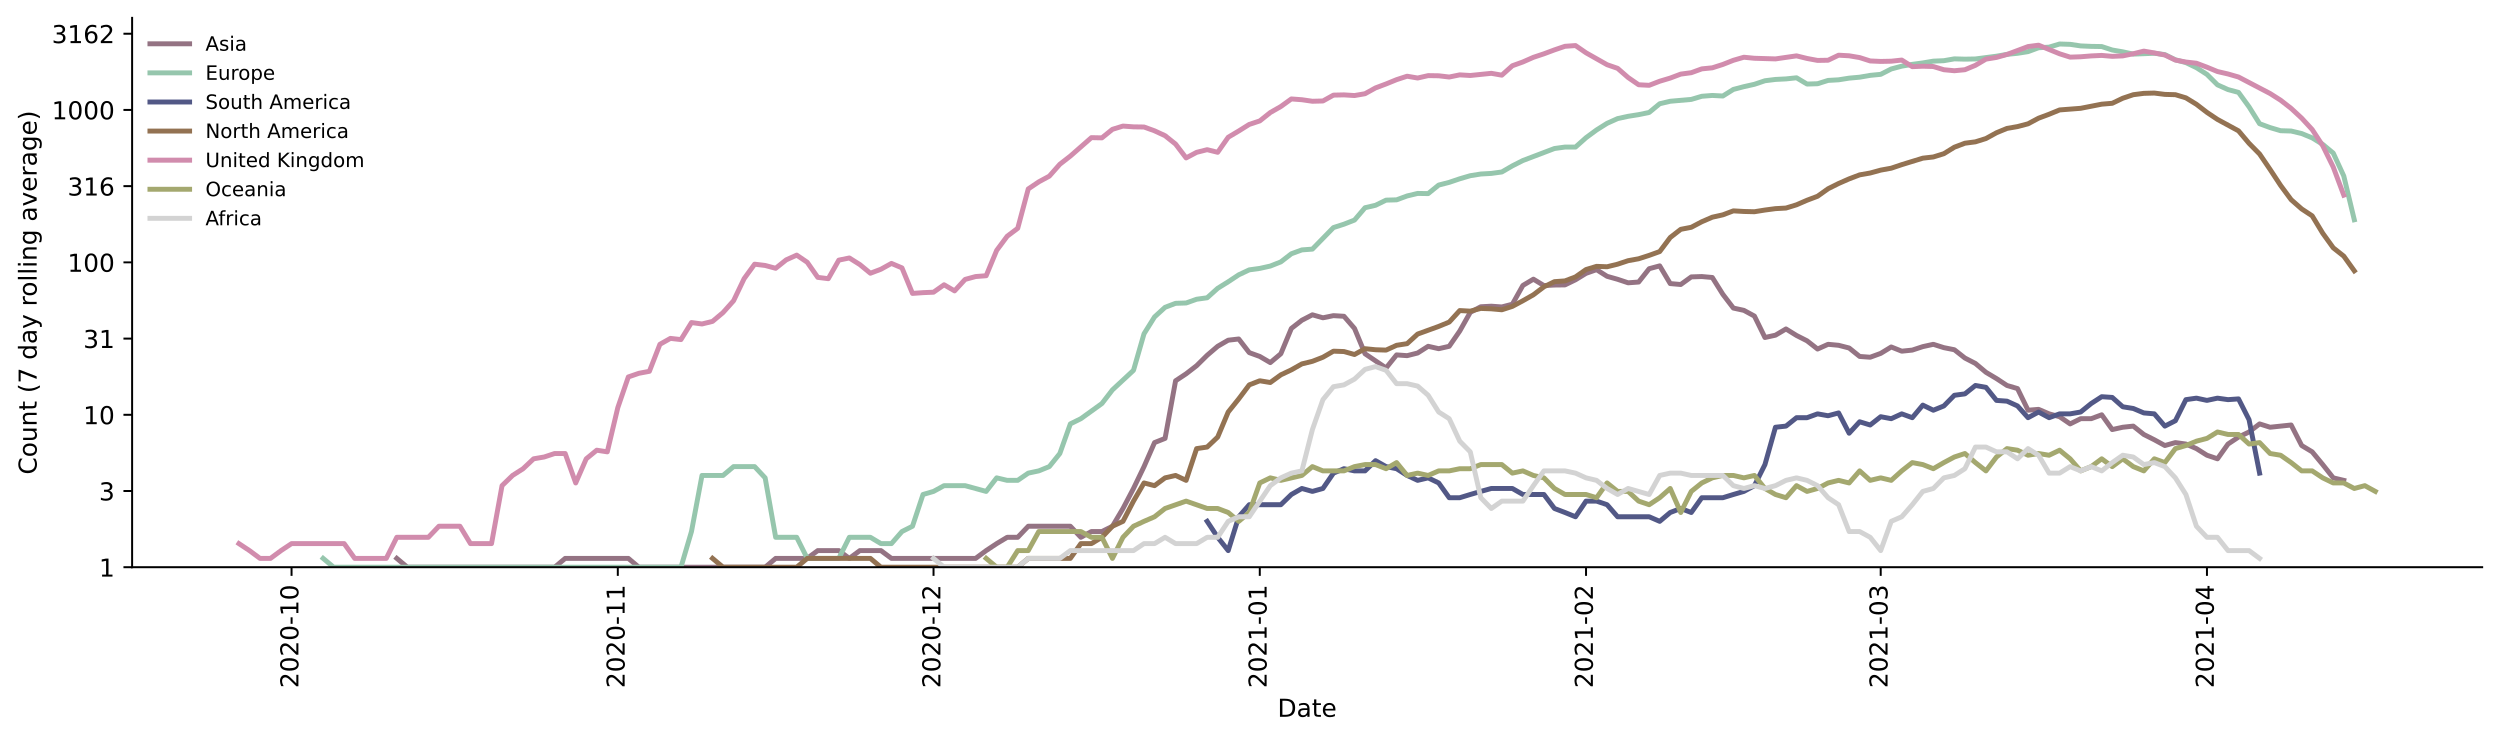 <?xml version="1.0" encoding="utf-8" standalone="no"?>
<!DOCTYPE svg PUBLIC "-//W3C//DTD SVG 1.1//EN"
  "http://www.w3.org/Graphics/SVG/1.1/DTD/svg11.dtd">
<!-- Created with matplotlib (https://matplotlib.org/) -->
<svg height="298.621pt" version="1.1" viewBox="0 0 1009.128 298.621" width="1009.128pt" xmlns="http://www.w3.org/2000/svg" xmlns:xlink="http://www.w3.org/1999/xlink">
 <defs>
  <style type="text/css">*{stroke-linecap:butt;stroke-linejoin:round;}</style>
 </defs>
 <g id="figure_1">
  <g id="patch_1">
   <path d="M 0 298.621 
L 1009.128 298.621 
L 1009.128 0 
L 0 0 
z
" style="fill:#ffffff;"/>
  </g>
  <g id="axes_1">
   <g id="patch_2">
    <path d="M 53.328 228.96 
L 1001.928 228.96 
L 1001.928 7.2 
L 53.328 7.2 
z
" style="fill:#ffffff;"/>
   </g>
   <g id="matplotlib.axis_1">
    <g id="xtick_1">
     <g id="line2d_1">
      <defs>
       <path d="M 0 0 
L 0 3.5 
" id="m1a75bed312" style="stroke:#000000;stroke-width:0.8;"/>
      </defs>
      <g>
       <use style="stroke:#000000;stroke-width:0.8;" x="117.687" xlink:href="#m1a75bed312" y="228.96"/>
      </g>
     </g>
     <g id="text_1">
      <!-- 2020-10 -->
      <g transform="translate(120.446 277.743)rotate(-90)scale(0.1 -0.1)">
       <defs>
        <path d="M 19.188 8.297 
L 53.609 8.297 
L 53.609 0 
L 7.328 0 
L 7.328 8.297 
Q 12.938 14.109 22.625 23.891 
Q 32.328 33.688 34.812 36.531 
Q 39.547 41.844 41.422 45.531 
Q 43.312 49.219 43.312 52.781 
Q 43.312 58.594 39.234 62.25 
Q 35.156 65.922 28.609 65.922 
Q 23.969 65.922 18.812 64.312 
Q 13.672 62.703 7.812 59.422 
L 7.812 69.391 
Q 13.766 71.781 18.938 73 
Q 24.125 74.219 28.422 74.219 
Q 39.75 74.219 46.484 68.547 
Q 53.219 62.891 53.219 53.422 
Q 53.219 48.922 51.531 44.891 
Q 49.859 40.875 45.406 35.406 
Q 44.188 33.984 37.641 27.219 
Q 31.109 20.453 19.188 8.297 
z
" id="DejaVuSans-50"/>
        <path d="M 31.781 66.406 
Q 24.172 66.406 20.328 58.906 
Q 16.5 51.422 16.5 36.375 
Q 16.5 21.391 20.328 13.891 
Q 24.172 6.391 31.781 6.391 
Q 39.453 6.391 43.281 13.891 
Q 47.125 21.391 47.125 36.375 
Q 47.125 51.422 43.281 58.906 
Q 39.453 66.406 31.781 66.406 
z
M 31.781 74.219 
Q 44.047 74.219 50.516 64.516 
Q 56.984 54.828 56.984 36.375 
Q 56.984 17.969 50.516 8.266 
Q 44.047 -1.422 31.781 -1.422 
Q 19.531 -1.422 13.062 8.266 
Q 6.594 17.969 6.594 36.375 
Q 6.594 54.828 13.062 64.516 
Q 19.531 74.219 31.781 74.219 
z
" id="DejaVuSans-48"/>
        <path d="M 4.891 31.391 
L 31.203 31.391 
L 31.203 23.391 
L 4.891 23.391 
z
" id="DejaVuSans-45"/>
        <path d="M 12.406 8.297 
L 28.516 8.297 
L 28.516 63.922 
L 10.984 60.406 
L 10.984 69.391 
L 28.422 72.906 
L 38.281 72.906 
L 38.281 8.297 
L 54.391 8.297 
L 54.391 0 
L 12.406 0 
z
" id="DejaVuSans-49"/>
       </defs>
       <use xlink:href="#DejaVuSans-50"/>
       <use x="63.623" xlink:href="#DejaVuSans-48"/>
       <use x="127.246" xlink:href="#DejaVuSans-50"/>
       <use x="190.869" xlink:href="#DejaVuSans-48"/>
       <use x="254.492" xlink:href="#DejaVuSans-45"/>
       <use x="290.576" xlink:href="#DejaVuSans-49"/>
       <use x="354.199" xlink:href="#DejaVuSans-48"/>
      </g>
     </g>
    </g>
    <g id="xtick_2">
     <g id="line2d_2">
      <g>
       <use style="stroke:#000000;stroke-width:0.8;" x="249.378" xlink:href="#m1a75bed312" y="228.96"/>
      </g>
     </g>
     <g id="text_2">
      <!-- 2020-11 -->
      <g transform="translate(252.137 277.743)rotate(-90)scale(0.1 -0.1)">
       <use xlink:href="#DejaVuSans-50"/>
       <use x="63.623" xlink:href="#DejaVuSans-48"/>
       <use x="127.246" xlink:href="#DejaVuSans-50"/>
       <use x="190.869" xlink:href="#DejaVuSans-48"/>
       <use x="254.492" xlink:href="#DejaVuSans-45"/>
       <use x="290.576" xlink:href="#DejaVuSans-49"/>
       <use x="354.199" xlink:href="#DejaVuSans-49"/>
      </g>
     </g>
    </g>
    <g id="xtick_3">
     <g id="line2d_3">
      <g>
       <use style="stroke:#000000;stroke-width:0.8;" x="376.821" xlink:href="#m1a75bed312" y="228.96"/>
      </g>
     </g>
     <g id="text_3">
      <!-- 2020-12 -->
      <g transform="translate(379.58 277.743)rotate(-90)scale(0.1 -0.1)">
       <use xlink:href="#DejaVuSans-50"/>
       <use x="63.623" xlink:href="#DejaVuSans-48"/>
       <use x="127.246" xlink:href="#DejaVuSans-50"/>
       <use x="190.869" xlink:href="#DejaVuSans-48"/>
       <use x="254.492" xlink:href="#DejaVuSans-45"/>
       <use x="290.576" xlink:href="#DejaVuSans-49"/>
       <use x="354.199" xlink:href="#DejaVuSans-50"/>
      </g>
     </g>
    </g>
    <g id="xtick_4">
     <g id="line2d_4">
      <g>
       <use style="stroke:#000000;stroke-width:0.8;" x="508.512" xlink:href="#m1a75bed312" y="228.96"/>
      </g>
     </g>
     <g id="text_4">
      <!-- 2021-01 -->
      <g transform="translate(511.271 277.743)rotate(-90)scale(0.1 -0.1)">
       <use xlink:href="#DejaVuSans-50"/>
       <use x="63.623" xlink:href="#DejaVuSans-48"/>
       <use x="127.246" xlink:href="#DejaVuSans-50"/>
       <use x="190.869" xlink:href="#DejaVuSans-49"/>
       <use x="254.492" xlink:href="#DejaVuSans-45"/>
       <use x="290.576" xlink:href="#DejaVuSans-48"/>
       <use x="354.199" xlink:href="#DejaVuSans-49"/>
      </g>
     </g>
    </g>
    <g id="xtick_5">
     <g id="line2d_5">
      <g>
       <use style="stroke:#000000;stroke-width:0.8;" x="640.203" xlink:href="#m1a75bed312" y="228.96"/>
      </g>
     </g>
     <g id="text_5">
      <!-- 2021-02 -->
      <g transform="translate(642.962 277.743)rotate(-90)scale(0.1 -0.1)">
       <use xlink:href="#DejaVuSans-50"/>
       <use x="63.623" xlink:href="#DejaVuSans-48"/>
       <use x="127.246" xlink:href="#DejaVuSans-50"/>
       <use x="190.869" xlink:href="#DejaVuSans-49"/>
       <use x="254.492" xlink:href="#DejaVuSans-45"/>
       <use x="290.576" xlink:href="#DejaVuSans-48"/>
       <use x="354.199" xlink:href="#DejaVuSans-50"/>
      </g>
     </g>
    </g>
    <g id="xtick_6">
     <g id="line2d_6">
      <g>
       <use style="stroke:#000000;stroke-width:0.8;" x="759.149" xlink:href="#m1a75bed312" y="228.96"/>
      </g>
     </g>
     <g id="text_6">
      <!-- 2021-03 -->
      <g transform="translate(761.909 277.743)rotate(-90)scale(0.1 -0.1)">
       <defs>
        <path d="M 40.578 39.312 
Q 47.656 37.797 51.625 33 
Q 55.609 28.219 55.609 21.188 
Q 55.609 10.406 48.188 4.484 
Q 40.766 -1.422 27.094 -1.422 
Q 22.516 -1.422 17.656 -0.516 
Q 12.797 0.391 7.625 2.203 
L 7.625 11.719 
Q 11.719 9.328 16.594 8.109 
Q 21.484 6.891 26.812 6.891 
Q 36.078 6.891 40.938 10.547 
Q 45.797 14.203 45.797 21.188 
Q 45.797 27.641 41.281 31.266 
Q 36.766 34.906 28.719 34.906 
L 20.219 34.906 
L 20.219 43.016 
L 29.109 43.016 
Q 36.375 43.016 40.234 45.922 
Q 44.094 48.828 44.094 54.297 
Q 44.094 59.906 40.109 62.906 
Q 36.141 65.922 28.719 65.922 
Q 24.656 65.922 20.016 65.031 
Q 15.375 64.156 9.812 62.312 
L 9.812 71.094 
Q 15.438 72.656 20.344 73.438 
Q 25.25 74.219 29.594 74.219 
Q 40.828 74.219 47.359 69.109 
Q 53.906 64.016 53.906 55.328 
Q 53.906 49.266 50.438 45.094 
Q 46.969 40.922 40.578 39.312 
z
" id="DejaVuSans-51"/>
       </defs>
       <use xlink:href="#DejaVuSans-50"/>
       <use x="63.623" xlink:href="#DejaVuSans-48"/>
       <use x="127.246" xlink:href="#DejaVuSans-50"/>
       <use x="190.869" xlink:href="#DejaVuSans-49"/>
       <use x="254.492" xlink:href="#DejaVuSans-45"/>
       <use x="290.576" xlink:href="#DejaVuSans-48"/>
       <use x="354.199" xlink:href="#DejaVuSans-51"/>
      </g>
     </g>
    </g>
    <g id="xtick_7">
     <g id="line2d_7">
      <g>
       <use style="stroke:#000000;stroke-width:0.8;" x="890.84" xlink:href="#m1a75bed312" y="228.96"/>
      </g>
     </g>
     <g id="text_7">
      <!-- 2021-04 -->
      <g transform="translate(893.6 277.743)rotate(-90)scale(0.1 -0.1)">
       <defs>
        <path d="M 37.797 64.312 
L 12.891 25.391 
L 37.797 25.391 
z
M 35.203 72.906 
L 47.609 72.906 
L 47.609 25.391 
L 58.016 25.391 
L 58.016 17.188 
L 47.609 17.188 
L 47.609 0 
L 37.797 0 
L 37.797 17.188 
L 4.891 17.188 
L 4.891 26.703 
z
" id="DejaVuSans-52"/>
       </defs>
       <use xlink:href="#DejaVuSans-50"/>
       <use x="63.623" xlink:href="#DejaVuSans-48"/>
       <use x="127.246" xlink:href="#DejaVuSans-50"/>
       <use x="190.869" xlink:href="#DejaVuSans-49"/>
       <use x="254.492" xlink:href="#DejaVuSans-45"/>
       <use x="290.576" xlink:href="#DejaVuSans-48"/>
       <use x="354.199" xlink:href="#DejaVuSans-52"/>
      </g>
     </g>
    </g>
    <g id="text_8">
     <!-- Date -->
     <g transform="translate(515.677 289.341)scale(0.1 -0.1)">
      <defs>
       <path d="M 19.672 64.797 
L 19.672 8.109 
L 31.594 8.109 
Q 46.688 8.109 53.688 14.938 
Q 60.688 21.781 60.688 36.531 
Q 60.688 51.172 53.688 57.984 
Q 46.688 64.797 31.594 64.797 
z
M 9.812 72.906 
L 30.078 72.906 
Q 51.266 72.906 61.172 64.094 
Q 71.094 55.281 71.094 36.531 
Q 71.094 17.672 61.125 8.828 
Q 51.172 0 30.078 0 
L 9.812 0 
z
" id="DejaVuSans-68"/>
       <path d="M 34.281 27.484 
Q 23.391 27.484 19.188 25 
Q 14.984 22.516 14.984 16.5 
Q 14.984 11.719 18.141 8.906 
Q 21.297 6.109 26.703 6.109 
Q 34.188 6.109 38.703 11.406 
Q 43.219 16.703 43.219 25.484 
L 43.219 27.484 
z
M 52.203 31.203 
L 52.203 0 
L 43.219 0 
L 43.219 8.297 
Q 40.141 3.328 35.547 0.953 
Q 30.953 -1.422 24.312 -1.422 
Q 15.922 -1.422 10.953 3.297 
Q 6 8.016 6 15.922 
Q 6 25.141 12.172 29.828 
Q 18.359 34.516 30.609 34.516 
L 43.219 34.516 
L 43.219 35.406 
Q 43.219 41.609 39.141 45 
Q 35.062 48.391 27.688 48.391 
Q 23 48.391 18.547 47.266 
Q 14.109 46.141 10.016 43.891 
L 10.016 52.203 
Q 14.938 54.109 19.578 55.047 
Q 24.219 56 28.609 56 
Q 40.484 56 46.344 49.844 
Q 52.203 43.703 52.203 31.203 
z
" id="DejaVuSans-97"/>
       <path d="M 18.312 70.219 
L 18.312 54.688 
L 36.812 54.688 
L 36.812 47.703 
L 18.312 47.703 
L 18.312 18.016 
Q 18.312 11.328 20.141 9.422 
Q 21.969 7.516 27.594 7.516 
L 36.812 7.516 
L 36.812 0 
L 27.594 0 
Q 17.188 0 13.234 3.875 
Q 9.281 7.766 9.281 18.016 
L 9.281 47.703 
L 2.688 47.703 
L 2.688 54.688 
L 9.281 54.688 
L 9.281 70.219 
z
" id="DejaVuSans-116"/>
       <path d="M 56.203 29.594 
L 56.203 25.203 
L 14.891 25.203 
Q 15.484 15.922 20.484 11.062 
Q 25.484 6.203 34.422 6.203 
Q 39.594 6.203 44.453 7.469 
Q 49.312 8.734 54.109 11.281 
L 54.109 2.781 
Q 49.266 0.734 44.188 -0.344 
Q 39.109 -1.422 33.891 -1.422 
Q 20.797 -1.422 13.156 6.188 
Q 5.516 13.812 5.516 26.812 
Q 5.516 40.234 12.766 48.109 
Q 20.016 56 32.328 56 
Q 43.359 56 49.781 48.891 
Q 56.203 41.797 56.203 29.594 
z
M 47.219 32.234 
Q 47.125 39.594 43.094 43.984 
Q 39.062 48.391 32.422 48.391 
Q 24.906 48.391 20.391 44.141 
Q 15.875 39.891 15.188 32.172 
z
" id="DejaVuSans-101"/>
      </defs>
      <use xlink:href="#DejaVuSans-68"/>
      <use x="77.002" xlink:href="#DejaVuSans-97"/>
      <use x="138.281" xlink:href="#DejaVuSans-116"/>
      <use x="177.49" xlink:href="#DejaVuSans-101"/>
     </g>
    </g>
   </g>
   <g id="matplotlib.axis_2">
    <g id="ytick_1">
     <g id="line2d_8">
      <defs>
       <path d="M 0 0 
L -3.5 0 
" id="mf371ee0736" style="stroke:#000000;stroke-width:0.8;"/>
      </defs>
      <g>
       <use style="stroke:#000000;stroke-width:0.8;" x="53.328" xlink:href="#mf371ee0736" y="228.96"/>
      </g>
     </g>
     <g id="text_9">
      <!-- 1 -->
      <g transform="translate(39.966 232.759)scale(0.1 -0.1)">
       <use xlink:href="#DejaVuSans-49"/>
      </g>
     </g>
    </g>
    <g id="ytick_2">
     <g id="line2d_9">
      <g>
       <use style="stroke:#000000;stroke-width:0.8;" x="53.328" xlink:href="#mf371ee0736" y="198.196"/>
      </g>
     </g>
     <g id="text_10">
      <!-- 3 -->
      <g transform="translate(39.966 201.995)scale(0.1 -0.1)">
       <use xlink:href="#DejaVuSans-51"/>
      </g>
     </g>
    </g>
    <g id="ytick_3">
     <g id="line2d_10">
      <g>
       <use style="stroke:#000000;stroke-width:0.8;" x="53.328" xlink:href="#mf371ee0736" y="167.432"/>
      </g>
     </g>
     <g id="text_11">
      <!-- 10 -->
      <g transform="translate(33.603 171.231)scale(0.1 -0.1)">
       <use xlink:href="#DejaVuSans-49"/>
       <use x="63.623" xlink:href="#DejaVuSans-48"/>
      </g>
     </g>
    </g>
    <g id="ytick_4">
     <g id="line2d_11">
      <g>
       <use style="stroke:#000000;stroke-width:0.8;" x="53.328" xlink:href="#mf371ee0736" y="136.667"/>
      </g>
     </g>
     <g id="text_12">
      <!-- 31 -->
      <g transform="translate(33.603 140.467)scale(0.1 -0.1)">
       <use xlink:href="#DejaVuSans-51"/>
       <use x="63.623" xlink:href="#DejaVuSans-49"/>
      </g>
     </g>
    </g>
    <g id="ytick_5">
     <g id="line2d_12">
      <g>
       <use style="stroke:#000000;stroke-width:0.8;" x="53.328" xlink:href="#mf371ee0736" y="105.903"/>
      </g>
     </g>
     <g id="text_13">
      <!-- 100 -->
      <g transform="translate(27.241 109.702)scale(0.1 -0.1)">
       <use xlink:href="#DejaVuSans-49"/>
       <use x="63.623" xlink:href="#DejaVuSans-48"/>
       <use x="127.246" xlink:href="#DejaVuSans-48"/>
      </g>
     </g>
    </g>
    <g id="ytick_6">
     <g id="line2d_13">
      <g>
       <use style="stroke:#000000;stroke-width:0.8;" x="53.328" xlink:href="#mf371ee0736" y="75.139"/>
      </g>
     </g>
     <g id="text_14">
      <!-- 316 -->
      <g transform="translate(27.241 78.938)scale(0.1 -0.1)">
       <defs>
        <path d="M 33.016 40.375 
Q 26.375 40.375 22.484 35.828 
Q 18.609 31.297 18.609 23.391 
Q 18.609 15.531 22.484 10.953 
Q 26.375 6.391 33.016 6.391 
Q 39.656 6.391 43.531 10.953 
Q 47.406 15.531 47.406 23.391 
Q 47.406 31.297 43.531 35.828 
Q 39.656 40.375 33.016 40.375 
z
M 52.594 71.297 
L 52.594 62.312 
Q 48.875 64.062 45.094 64.984 
Q 41.312 65.922 37.594 65.922 
Q 27.828 65.922 22.672 59.328 
Q 17.531 52.734 16.797 39.406 
Q 19.672 43.656 24.016 45.922 
Q 28.375 48.188 33.594 48.188 
Q 44.578 48.188 50.953 41.516 
Q 57.328 34.859 57.328 23.391 
Q 57.328 12.156 50.688 5.359 
Q 44.047 -1.422 33.016 -1.422 
Q 20.359 -1.422 13.672 8.266 
Q 6.984 17.969 6.984 36.375 
Q 6.984 53.656 15.188 63.938 
Q 23.391 74.219 37.203 74.219 
Q 40.922 74.219 44.703 73.484 
Q 48.484 72.75 52.594 71.297 
z
" id="DejaVuSans-54"/>
       </defs>
       <use xlink:href="#DejaVuSans-51"/>
       <use x="63.623" xlink:href="#DejaVuSans-49"/>
       <use x="127.246" xlink:href="#DejaVuSans-54"/>
      </g>
     </g>
    </g>
    <g id="ytick_7">
     <g id="line2d_14">
      <g>
       <use style="stroke:#000000;stroke-width:0.8;" x="53.328" xlink:href="#mf371ee0736" y="44.375"/>
      </g>
     </g>
     <g id="text_15">
      <!-- 1000 -->
      <g transform="translate(20.878 48.174)scale(0.1 -0.1)">
       <use xlink:href="#DejaVuSans-49"/>
       <use x="63.623" xlink:href="#DejaVuSans-48"/>
       <use x="127.246" xlink:href="#DejaVuSans-48"/>
       <use x="190.869" xlink:href="#DejaVuSans-48"/>
      </g>
     </g>
    </g>
    <g id="ytick_8">
     <g id="line2d_15">
      <g>
       <use style="stroke:#000000;stroke-width:0.8;" x="53.328" xlink:href="#mf371ee0736" y="13.61"/>
      </g>
     </g>
     <g id="text_16">
      <!-- 3162 -->
      <g transform="translate(20.878 17.41)scale(0.1 -0.1)">
       <use xlink:href="#DejaVuSans-51"/>
       <use x="63.623" xlink:href="#DejaVuSans-49"/>
       <use x="127.246" xlink:href="#DejaVuSans-54"/>
       <use x="190.869" xlink:href="#DejaVuSans-50"/>
      </g>
     </g>
    </g>
    <g id="text_17">
     <!-- Count (7 day rolling average) -->
     <g transform="translate(14.798 191.548)rotate(-90)scale(0.1 -0.1)">
      <defs>
       <path d="M 64.406 67.281 
L 64.406 56.891 
Q 59.422 61.531 53.781 63.812 
Q 48.141 66.109 41.797 66.109 
Q 29.297 66.109 22.656 58.469 
Q 16.016 50.828 16.016 36.375 
Q 16.016 21.969 22.656 14.328 
Q 29.297 6.688 41.797 6.688 
Q 48.141 6.688 53.781 8.984 
Q 59.422 11.281 64.406 15.922 
L 64.406 5.609 
Q 59.234 2.094 53.438 0.328 
Q 47.656 -1.422 41.219 -1.422 
Q 24.656 -1.422 15.125 8.703 
Q 5.609 18.844 5.609 36.375 
Q 5.609 53.953 15.125 64.078 
Q 24.656 74.219 41.219 74.219 
Q 47.75 74.219 53.531 72.484 
Q 59.328 70.75 64.406 67.281 
z
" id="DejaVuSans-67"/>
       <path d="M 30.609 48.391 
Q 23.391 48.391 19.188 42.75 
Q 14.984 37.109 14.984 27.297 
Q 14.984 17.484 19.156 11.844 
Q 23.344 6.203 30.609 6.203 
Q 37.797 6.203 41.984 11.859 
Q 46.188 17.531 46.188 27.297 
Q 46.188 37.016 41.984 42.703 
Q 37.797 48.391 30.609 48.391 
z
M 30.609 56 
Q 42.328 56 49.016 48.375 
Q 55.719 40.766 55.719 27.297 
Q 55.719 13.875 49.016 6.219 
Q 42.328 -1.422 30.609 -1.422 
Q 18.844 -1.422 12.172 6.219 
Q 5.516 13.875 5.516 27.297 
Q 5.516 40.766 12.172 48.375 
Q 18.844 56 30.609 56 
z
" id="DejaVuSans-111"/>
       <path d="M 8.5 21.578 
L 8.5 54.688 
L 17.484 54.688 
L 17.484 21.922 
Q 17.484 14.156 20.5 10.266 
Q 23.531 6.391 29.594 6.391 
Q 36.859 6.391 41.078 11.031 
Q 45.312 15.672 45.312 23.688 
L 45.312 54.688 
L 54.297 54.688 
L 54.297 0 
L 45.312 0 
L 45.312 8.406 
Q 42.047 3.422 37.719 1 
Q 33.406 -1.422 27.688 -1.422 
Q 18.266 -1.422 13.375 4.438 
Q 8.5 10.297 8.5 21.578 
z
M 31.109 56 
z
" id="DejaVuSans-117"/>
       <path d="M 54.891 33.016 
L 54.891 0 
L 45.906 0 
L 45.906 32.719 
Q 45.906 40.484 42.875 44.328 
Q 39.844 48.188 33.797 48.188 
Q 26.516 48.188 22.312 43.547 
Q 18.109 38.922 18.109 30.906 
L 18.109 0 
L 9.078 0 
L 9.078 54.688 
L 18.109 54.688 
L 18.109 46.188 
Q 21.344 51.125 25.703 53.562 
Q 30.078 56 35.797 56 
Q 45.219 56 50.047 50.172 
Q 54.891 44.344 54.891 33.016 
z
" id="DejaVuSans-110"/>
       <path id="DejaVuSans-32"/>
       <path d="M 31 75.875 
Q 24.469 64.656 21.281 53.656 
Q 18.109 42.672 18.109 31.391 
Q 18.109 20.125 21.312 9.062 
Q 24.516 -2 31 -13.188 
L 23.188 -13.188 
Q 15.875 -1.703 12.234 9.375 
Q 8.594 20.453 8.594 31.391 
Q 8.594 42.281 12.203 53.312 
Q 15.828 64.359 23.188 75.875 
z
" id="DejaVuSans-40"/>
       <path d="M 8.203 72.906 
L 55.078 72.906 
L 55.078 68.703 
L 28.609 0 
L 18.312 0 
L 43.219 64.594 
L 8.203 64.594 
z
" id="DejaVuSans-55"/>
       <path d="M 45.406 46.391 
L 45.406 75.984 
L 54.391 75.984 
L 54.391 0 
L 45.406 0 
L 45.406 8.203 
Q 42.578 3.328 38.25 0.953 
Q 33.938 -1.422 27.875 -1.422 
Q 17.969 -1.422 11.734 6.484 
Q 5.516 14.406 5.516 27.297 
Q 5.516 40.188 11.734 48.094 
Q 17.969 56 27.875 56 
Q 33.938 56 38.25 53.625 
Q 42.578 51.266 45.406 46.391 
z
M 14.797 27.297 
Q 14.797 17.391 18.875 11.75 
Q 22.953 6.109 30.078 6.109 
Q 37.203 6.109 41.297 11.75 
Q 45.406 17.391 45.406 27.297 
Q 45.406 37.203 41.297 42.844 
Q 37.203 48.484 30.078 48.484 
Q 22.953 48.484 18.875 42.844 
Q 14.797 37.203 14.797 27.297 
z
" id="DejaVuSans-100"/>
       <path d="M 32.172 -5.078 
Q 28.375 -14.844 24.75 -17.812 
Q 21.141 -20.797 15.094 -20.797 
L 7.906 -20.797 
L 7.906 -13.281 
L 13.188 -13.281 
Q 16.891 -13.281 18.938 -11.516 
Q 21 -9.766 23.484 -3.219 
L 25.094 0.875 
L 2.984 54.688 
L 12.5 54.688 
L 29.594 11.922 
L 46.688 54.688 
L 56.203 54.688 
z
" id="DejaVuSans-121"/>
       <path d="M 41.109 46.297 
Q 39.594 47.172 37.812 47.578 
Q 36.031 48 33.891 48 
Q 26.266 48 22.188 43.047 
Q 18.109 38.094 18.109 28.812 
L 18.109 0 
L 9.078 0 
L 9.078 54.688 
L 18.109 54.688 
L 18.109 46.188 
Q 20.953 51.172 25.484 53.578 
Q 30.031 56 36.531 56 
Q 37.453 56 38.578 55.875 
Q 39.703 55.766 41.062 55.516 
z
" id="DejaVuSans-114"/>
       <path d="M 9.422 75.984 
L 18.406 75.984 
L 18.406 0 
L 9.422 0 
z
" id="DejaVuSans-108"/>
       <path d="M 9.422 54.688 
L 18.406 54.688 
L 18.406 0 
L 9.422 0 
z
M 9.422 75.984 
L 18.406 75.984 
L 18.406 64.594 
L 9.422 64.594 
z
" id="DejaVuSans-105"/>
       <path d="M 45.406 27.984 
Q 45.406 37.75 41.375 43.109 
Q 37.359 48.484 30.078 48.484 
Q 22.859 48.484 18.828 43.109 
Q 14.797 37.75 14.797 27.984 
Q 14.797 18.266 18.828 12.891 
Q 22.859 7.516 30.078 7.516 
Q 37.359 7.516 41.375 12.891 
Q 45.406 18.266 45.406 27.984 
z
M 54.391 6.781 
Q 54.391 -7.172 48.188 -13.984 
Q 42 -20.797 29.203 -20.797 
Q 24.469 -20.797 20.266 -20.094 
Q 16.062 -19.391 12.109 -17.922 
L 12.109 -9.188 
Q 16.062 -11.328 19.922 -12.344 
Q 23.781 -13.375 27.781 -13.375 
Q 36.625 -13.375 41.016 -8.766 
Q 45.406 -4.156 45.406 5.172 
L 45.406 9.625 
Q 42.625 4.781 38.281 2.391 
Q 33.938 0 27.875 0 
Q 17.828 0 11.672 7.656 
Q 5.516 15.328 5.516 27.984 
Q 5.516 40.672 11.672 48.328 
Q 17.828 56 27.875 56 
Q 33.938 56 38.281 53.609 
Q 42.625 51.219 45.406 46.391 
L 45.406 54.688 
L 54.391 54.688 
z
" id="DejaVuSans-103"/>
       <path d="M 2.984 54.688 
L 12.5 54.688 
L 29.594 8.797 
L 46.688 54.688 
L 56.203 54.688 
L 35.688 0 
L 23.484 0 
z
" id="DejaVuSans-118"/>
       <path d="M 8.016 75.875 
L 15.828 75.875 
Q 23.141 64.359 26.781 53.312 
Q 30.422 42.281 30.422 31.391 
Q 30.422 20.453 26.781 9.375 
Q 23.141 -1.703 15.828 -13.188 
L 8.016 -13.188 
Q 14.5 -2 17.703 9.062 
Q 20.906 20.125 20.906 31.391 
Q 20.906 42.672 17.703 53.656 
Q 14.5 64.656 8.016 75.875 
z
" id="DejaVuSans-41"/>
      </defs>
      <use xlink:href="#DejaVuSans-67"/>
      <use x="69.824" xlink:href="#DejaVuSans-111"/>
      <use x="131.006" xlink:href="#DejaVuSans-117"/>
      <use x="194.385" xlink:href="#DejaVuSans-110"/>
      <use x="257.764" xlink:href="#DejaVuSans-116"/>
      <use x="296.973" xlink:href="#DejaVuSans-32"/>
      <use x="328.76" xlink:href="#DejaVuSans-40"/>
      <use x="367.773" xlink:href="#DejaVuSans-55"/>
      <use x="431.396" xlink:href="#DejaVuSans-32"/>
      <use x="463.184" xlink:href="#DejaVuSans-100"/>
      <use x="526.66" xlink:href="#DejaVuSans-97"/>
      <use x="587.939" xlink:href="#DejaVuSans-121"/>
      <use x="647.119" xlink:href="#DejaVuSans-32"/>
      <use x="678.906" xlink:href="#DejaVuSans-114"/>
      <use x="717.77" xlink:href="#DejaVuSans-111"/>
      <use x="778.951" xlink:href="#DejaVuSans-108"/>
      <use x="806.734" xlink:href="#DejaVuSans-108"/>
      <use x="834.518" xlink:href="#DejaVuSans-105"/>
      <use x="862.301" xlink:href="#DejaVuSans-110"/>
      <use x="925.68" xlink:href="#DejaVuSans-103"/>
      <use x="989.156" xlink:href="#DejaVuSans-32"/>
      <use x="1020.943" xlink:href="#DejaVuSans-97"/>
      <use x="1082.223" xlink:href="#DejaVuSans-118"/>
      <use x="1141.402" xlink:href="#DejaVuSans-101"/>
      <use x="1202.926" xlink:href="#DejaVuSans-114"/>
      <use x="1244.039" xlink:href="#DejaVuSans-97"/>
      <use x="1305.318" xlink:href="#DejaVuSans-103"/>
      <use x="1368.795" xlink:href="#DejaVuSans-101"/>
      <use x="1430.318" xlink:href="#DejaVuSans-41"/>
     </g>
    </g>
   </g>
   <g id="line2d_16">
    <path clip-path="url(#p0f330719e8)" d="M 160.168 225.392 
L 164.416 228.96 
L 223.889 228.96 
L 228.137 225.392 
L 253.626 225.392 
L 257.874 228.96 
L 308.851 228.96 
L 313.099 225.392 
L 325.844 225.392 
L 330.092 222.245 
L 338.588 222.245 
L 342.836 225.392 
L 347.084 222.245 
L 355.58 222.245 
L 359.828 225.392 
L 393.813 225.392 
L 398.061 222.245 
L 402.309 219.429 
L 406.557 216.882 
L 410.805 216.882 
L 415.054 212.418 
L 432.046 212.418 
L 436.294 216.882 
L 440.542 214.557 
L 444.79 214.557 
L 449.038 212.418 
L 453.286 205.25 
L 457.535 197.173 
L 461.783 188.348 
L 466.031 178.651 
L 470.279 176.962 
L 474.527 153.705 
L 478.775 150.89 
L 483.023 147.606 
L 487.271 143.409 
L 491.519 139.783 
L 495.767 137.322 
L 500.015 136.832 
L 504.264 142.343 
L 508.512 143.879 
L 512.76 146.363 
L 517.008 142.795 
L 521.256 132.574 
L 525.504 129.266 
L 529.752 127.071 
L 534 128.278 
L 538.248 127.411 
L 542.496 127.668 
L 546.745 132.574 
L 550.993 142.795 
L 559.489 148.531 
L 563.737 143.254 
L 567.985 143.565 
L 572.233 142.493 
L 576.481 139.783 
L 580.729 140.749 
L 584.977 139.783 
L 589.226 133.631 
L 593.474 126.078 
L 597.722 123.821 
L 601.97 123.598 
L 606.218 123.896 
L 610.466 122.796 
L 614.714 115.217 
L 618.962 112.69 
L 623.21 115.271 
L 627.458 115.055 
L 631.706 115.001 
L 635.955 112.937 
L 640.203 110.336 
L 644.451 108.846 
L 648.699 111.534 
L 652.947 112.739 
L 657.195 114.156 
L 661.443 113.846 
L 665.691 108.465 
L 669.939 107.314 
L 674.187 114.47 
L 678.436 114.841 
L 682.684 111.771 
L 686.932 111.628 
L 691.18 112.009 
L 695.428 118.8 
L 699.676 124.349 
L 703.924 125.278 
L 708.172 127.582 
L 712.42 136.231 
L 716.668 135.298 
L 720.917 132.782 
L 725.165 135.413 
L 729.413 137.571 
L 733.661 140.89 
L 737.909 138.981 
L 742.157 139.379 
L 746.405 140.47 
L 750.653 143.879 
L 754.901 144.197 
L 759.149 142.643 
L 763.397 140.055 
L 767.646 141.752 
L 771.894 141.318 
L 776.142 139.919 
L 780.39 138.981 
L 784.638 140.331 
L 788.886 141.175 
L 793.134 144.519 
L 797.382 146.712 
L 801.63 150.28 
L 805.878 152.807 
L 810.127 155.598 
L 814.375 156.853 
L 818.623 165.588 
L 822.871 165.234 
L 827.119 167.052 
L 831.367 168.206 
L 835.615 171.109 
L 839.863 169.004 
L 844.111 169.004 
L 848.359 167.432 
L 852.608 173.394 
L 856.856 172.457 
L 861.104 172 
L 865.352 175.375 
L 869.6 177.513 
L 873.848 179.838 
L 878.096 178.651 
L 882.344 179.238 
L 886.592 181.082 
L 890.84 183.756 
L 895.088 185.201 
L 899.337 179.238 
L 903.585 176.423 
L 907.833 174.366 
L 912.081 171.109 
L 916.329 172.457 
L 924.825 171.551 
L 929.073 179.838 
L 933.321 182.385 
L 937.569 187.526 
L 941.818 192.888 
L 946.066 193.896 
L 946.066 193.896 
" style="fill:none;stroke:#947383;stroke-linecap:square;stroke-width:2;"/>
   </g>
   <g id="line2d_17">
    <path clip-path="url(#p0f330719e8)" d="M 130.431 225.392 
L 134.679 228.96 
L 274.866 228.96 
L 279.114 214.557 
L 283.363 191.916 
L 291.859 191.916 
L 296.107 188.348 
L 304.603 188.348 
L 308.851 192.888 
L 313.099 216.882 
L 321.595 216.882 
L 325.844 225.392 
L 338.588 225.392 
L 342.836 216.882 
L 351.332 216.882 
L 355.58 219.429 
L 359.828 219.429 
L 364.076 214.557 
L 368.324 212.418 
L 372.573 199.603 
L 376.821 198.36 
L 381.069 196.035 
L 389.565 196.035 
L 398.061 198.36 
L 402.309 192.888 
L 406.557 193.896 
L 410.805 193.896 
L 415.054 190.978 
L 419.302 190.073 
L 423.55 188.348 
L 427.798 183.062 
L 432.046 171.109 
L 436.294 169.004 
L 444.79 162.88 
L 449.038 157.371 
L 457.535 149.488 
L 461.783 134.73 
L 466.031 127.928 
L 470.279 124.046 
L 474.527 122.439 
L 478.775 122.298 
L 483.023 120.79 
L 487.271 120.197 
L 491.519 116.377 
L 495.767 113.743 
L 500.015 110.928 
L 504.264 108.931 
L 508.512 108.339 
L 512.76 107.395 
L 517.008 105.713 
L 521.256 102.435 
L 525.504 100.873 
L 529.752 100.558 
L 538.248 91.859 
L 542.496 90.495 
L 546.745 88.832 
L 550.993 83.846 
L 555.241 82.861 
L 559.489 80.785 
L 563.737 80.666 
L 567.985 79.095 
L 572.233 78.078 
L 576.481 78.146 
L 580.729 74.703 
L 584.977 73.609 
L 589.226 72.167 
L 593.474 70.922 
L 597.722 70.24 
L 601.97 70 
L 606.218 69.419 
L 610.466 66.953 
L 614.714 64.795 
L 627.458 59.95 
L 631.706 59.362 
L 635.955 59.362 
L 640.203 55.582 
L 644.451 52.457 
L 648.699 49.785 
L 652.947 47.873 
L 657.195 46.949 
L 661.443 46.273 
L 665.691 45.39 
L 669.939 41.876 
L 674.187 40.873 
L 682.684 40.127 
L 686.932 38.861 
L 691.18 38.528 
L 695.428 38.756 
L 699.676 36.099 
L 703.924 34.978 
L 708.172 34.025 
L 712.42 32.595 
L 716.668 32.065 
L 720.917 31.851 
L 725.165 31.403 
L 729.413 33.932 
L 733.661 33.796 
L 737.909 32.46 
L 742.157 32.217 
L 746.405 31.54 
L 750.653 31.158 
L 754.901 30.421 
L 759.149 30.007 
L 763.397 27.837 
L 767.646 26.706 
L 771.894 25.975 
L 776.142 25.4 
L 780.39 24.682 
L 784.638 24.498 
L 788.886 23.759 
L 793.134 23.879 
L 797.382 23.8 
L 805.878 22.683 
L 810.127 21.944 
L 814.375 21.516 
L 818.623 20.841 
L 822.871 19.273 
L 827.119 19.033 
L 831.367 17.76 
L 835.615 17.9 
L 839.863 18.532 
L 844.111 18.72 
L 848.359 18.789 
L 852.608 20.189 
L 856.856 20.92 
L 861.104 21.842 
L 869.6 21.506 
L 873.848 22.03 
L 878.096 24.132 
L 882.344 25.271 
L 886.592 27.318 
L 890.84 30.028 
L 895.088 34.249 
L 899.337 36.155 
L 903.585 37.302 
L 907.833 43.136 
L 912.081 49.935 
L 916.329 51.503 
L 920.577 52.763 
L 924.825 52.889 
L 929.073 53.905 
L 933.321 55.658 
L 937.569 58.274 
L 941.818 61.79 
L 946.066 71.035 
L 950.314 88.712 
L 950.314 88.712 
" style="fill:none;stroke:#96c6ad;stroke-linecap:square;stroke-width:2;"/>
   </g>
   <g id="line2d_18">
    <path clip-path="url(#p0f330719e8)" d="M 487.271 210.438 
L 491.519 216.882 
L 495.767 222.245 
L 500.015 208.594 
L 504.264 203.723 
L 508.512 203.723 
L 512.76 203.723 
L 517.008 203.723 
L 521.256 199.603 
L 525.504 197.173 
L 529.752 198.36 
L 534 197.173 
L 538.248 190.978 
L 542.496 189.196 
L 546.745 190.073 
L 550.993 190.073 
L 555.241 185.953 
L 559.489 188.348 
L 563.737 189.196 
L 567.985 191.916 
L 572.233 193.896 
L 576.481 192.888 
L 580.729 194.944 
L 584.977 200.907 
L 589.226 200.907 
L 593.474 199.603 
L 597.722 198.36 
L 601.97 197.173 
L 606.218 197.173 
L 610.466 197.173 
L 614.714 199.603 
L 618.962 199.603 
L 623.21 199.603 
L 627.458 205.25 
L 631.706 206.87 
L 635.955 208.594 
L 640.203 202.278 
L 644.451 202.278 
L 648.699 203.723 
L 652.947 208.594 
L 657.195 208.594 
L 661.443 208.594 
L 665.691 208.594 
L 669.939 210.438 
L 674.187 206.87 
L 678.436 205.25 
L 682.684 206.87 
L 686.932 200.907 
L 691.18 200.907 
L 695.428 200.907 
L 699.676 199.603 
L 703.924 198.36 
L 708.172 196.035 
L 712.42 187.526 
L 716.668 172.457 
L 720.917 172 
L 725.165 168.602 
L 729.413 168.602 
L 733.661 167.052 
L 737.909 167.816 
L 742.157 166.679 
L 746.405 174.866 
L 750.653 170.247 
L 754.901 171.551 
L 759.149 168.206 
L 763.397 169.004 
L 767.646 167.052 
L 771.894 168.602 
L 776.142 163.531 
L 780.39 165.588 
L 784.638 163.863 
L 788.886 159.554 
L 793.134 158.991 
L 797.382 155.598 
L 801.63 156.344 
L 805.878 161.622 
L 810.127 161.931 
L 814.375 163.863 
L 818.623 168.602 
L 822.871 166.31 
L 827.119 168.602 
L 831.367 167.052 
L 835.615 167.052 
L 839.863 166.31 
L 844.111 162.88 
L 848.359 160.129 
L 852.608 160.421 
L 856.856 164.199 
L 861.104 164.885 
L 865.352 166.679 
L 869.6 167.052 
L 873.848 172 
L 878.096 169.826 
L 882.344 161.317 
L 886.592 160.716 
L 890.84 161.622 
L 895.088 160.716 
L 899.337 161.317 
L 903.585 161.015 
L 907.833 169.412 
L 912.081 190.978 
" style="fill:none;stroke:#525886;stroke-linecap:square;stroke-width:2;"/>
   </g>
   <g id="line2d_19">
    <path clip-path="url(#p0f330719e8)" d="M 287.611 225.392 
L 291.859 228.96 
L 321.595 228.96 
L 325.844 225.392 
L 351.332 225.392 
L 355.58 228.96 
L 410.805 228.96 
L 415.054 225.392 
L 432.046 225.392 
L 436.294 219.429 
L 440.542 219.429 
L 444.79 216.882 
L 449.038 212.418 
L 453.286 210.438 
L 457.535 202.278 
L 461.783 194.944 
L 466.031 196.035 
L 470.279 192.888 
L 474.527 191.916 
L 478.775 193.896 
L 483.023 181.082 
L 487.271 180.453 
L 491.519 176.423 
L 495.767 166.31 
L 500.015 161.015 
L 504.264 155.354 
L 508.512 153.705 
L 512.76 154.399 
L 517.008 151.304 
L 521.256 149.294 
L 525.504 146.888 
L 529.752 145.847 
L 534 144.197 
L 538.248 141.752 
L 542.496 141.899 
L 546.745 143.1 
L 550.993 140.749 
L 555.241 141.175 
L 559.489 141.318 
L 563.737 139.379 
L 567.985 138.719 
L 572.233 134.843 
L 580.729 131.758 
L 584.977 130.009 
L 589.226 125.357 
L 593.474 125.595 
L 597.722 124.501 
L 601.97 124.655 
L 606.218 125.043 
L 610.466 123.672 
L 614.714 121.397 
L 618.962 118.987 
L 623.21 115.763 
L 627.458 113.692 
L 631.706 113.388 
L 635.955 111.771 
L 640.203 108.803 
L 644.451 107.516 
L 648.699 107.679 
L 652.947 106.638 
L 657.195 105.225 
L 661.443 104.454 
L 665.691 103.08 
L 669.939 101.545 
L 674.187 95.869 
L 678.436 92.568 
L 682.684 91.746 
L 686.932 89.506 
L 691.18 87.669 
L 695.428 86.721 
L 699.676 85.113 
L 703.924 85.36 
L 708.172 85.466 
L 712.42 84.782 
L 716.668 84.217 
L 720.917 83.981 
L 725.165 82.669 
L 729.413 80.829 
L 733.661 79.221 
L 737.909 76.193 
L 742.157 74.069 
L 746.405 72.199 
L 750.653 70.584 
L 754.901 69.841 
L 759.149 68.669 
L 763.397 67.894 
L 767.646 66.46 
L 776.142 63.845 
L 780.39 63.359 
L 784.638 62.04 
L 788.886 59.415 
L 793.134 57.809 
L 797.382 57.253 
L 801.63 55.921 
L 805.878 53.586 
L 810.127 51.834 
L 814.375 51.097 
L 818.623 49.977 
L 822.871 47.708 
L 827.119 46.122 
L 831.367 44.375 
L 839.863 43.718 
L 848.359 42.051 
L 852.608 41.693 
L 856.856 39.656 
L 861.104 38.229 
L 865.352 37.683 
L 869.6 37.564 
L 873.848 38.102 
L 878.096 38.22 
L 882.344 39.499 
L 886.592 42.1 
L 890.84 45.366 
L 895.088 48.206 
L 903.585 52.821 
L 907.833 57.86 
L 912.081 62.159 
L 916.329 68.405 
L 920.577 74.858 
L 924.825 80.606 
L 929.073 84.336 
L 933.321 87.134 
L 937.569 94.143 
L 941.818 100.032 
L 946.066 103.391 
L 950.314 109.319 
L 950.314 109.319 
" style="fill:none;stroke:#937252;stroke-linecap:square;stroke-width:2;"/>
   </g>
   <g id="line2d_20">
    <path clip-path="url(#p0f330719e8)" d="M 96.446 219.429 
L 100.694 222.245 
L 104.942 225.392 
L 109.191 225.392 
L 113.439 222.245 
L 117.687 219.429 
L 138.927 219.429 
L 143.175 225.392 
L 155.92 225.392 
L 160.168 216.882 
L 172.912 216.882 
L 177.16 212.418 
L 185.656 212.418 
L 189.904 219.429 
L 198.401 219.429 
L 202.649 196.035 
L 206.897 191.916 
L 211.145 189.196 
L 215.393 185.201 
L 219.641 184.469 
L 223.889 183.062 
L 228.137 183.062 
L 232.385 194.944 
L 236.633 185.201 
L 240.882 181.725 
L 245.13 182.385 
L 249.378 164.54 
L 253.626 152.153 
L 257.874 150.685 
L 262.122 149.881 
L 266.37 138.981 
L 270.618 136.59 
L 274.866 137.076 
L 279.114 130.198 
L 283.363 130.772 
L 287.611 129.728 
L 291.859 126.16 
L 296.107 121.397 
L 300.355 112.493 
L 304.603 106.638 
L 308.851 107.153 
L 313.099 108.298 
L 317.347 104.892 
L 321.595 102.977 
L 325.844 105.865 
L 330.092 111.961 
L 334.34 112.493 
L 338.588 105.002 
L 342.836 104.131 
L 347.084 106.796 
L 351.332 110.291 
L 355.58 108.676 
L 359.828 106.326 
L 364.076 108.131 
L 368.324 118.432 
L 372.573 118.128 
L 376.821 117.948 
L 381.069 114.948 
L 385.317 117.414 
L 389.565 112.788 
L 393.813 111.628 
L 398.061 111.299 
L 402.309 101.063 
L 406.557 95.35 
L 410.805 92.154 
L 415.054 76.268 
L 419.302 73.405 
L 423.55 71.108 
L 427.798 66.304 
L 432.046 63.004 
L 440.542 55.559 
L 444.79 55.646 
L 449.038 52.205 
L 453.286 50.892 
L 457.535 51.2 
L 461.783 51.265 
L 466.031 52.805 
L 470.279 54.77 
L 474.527 58.165 
L 478.775 63.742 
L 483.023 61.491 
L 487.271 60.419 
L 491.519 61.477 
L 495.767 55.397 
L 500.015 52.873 
L 504.264 50.218 
L 508.512 48.812 
L 512.76 45.422 
L 517.008 42.995 
L 521.256 39.936 
L 525.504 40.254 
L 529.752 40.873 
L 534 40.763 
L 538.248 38.397 
L 542.496 38.299 
L 546.745 38.568 
L 550.993 37.832 
L 555.241 35.479 
L 559.489 33.888 
L 563.737 32.154 
L 567.985 30.763 
L 572.233 31.495 
L 576.481 30.523 
L 580.729 30.591 
L 584.977 31.09 
L 589.226 30.218 
L 593.474 30.473 
L 601.97 29.596 
L 606.218 30.342 
L 610.466 26.539 
L 614.714 25.009 
L 618.962 23.138 
L 623.21 21.721 
L 627.458 20.135 
L 631.706 18.693 
L 635.955 18.386 
L 640.203 21.314 
L 648.699 26.119 
L 652.947 27.587 
L 657.195 31.291 
L 661.443 34.215 
L 665.691 34.435 
L 669.939 32.79 
L 674.187 31.516 
L 678.436 29.912 
L 682.684 29.345 
L 686.932 27.802 
L 691.18 27.374 
L 695.428 26.017 
L 699.676 24.337 
L 703.924 23.104 
L 708.172 23.52 
L 716.668 23.778 
L 725.165 22.546 
L 729.413 23.597 
L 733.661 24.389 
L 737.909 24.314 
L 742.157 22.279 
L 746.405 22.521 
L 750.653 23.242 
L 754.901 24.602 
L 759.149 24.794 
L 763.397 24.706 
L 767.646 24.245 
L 771.894 26.906 
L 776.142 26.732 
L 780.39 26.852 
L 784.638 28.145 
L 788.886 28.552 
L 793.134 28.143 
L 797.382 26.367 
L 801.63 23.867 
L 805.878 23.181 
L 810.127 21.982 
L 818.623 18.793 
L 822.871 18.238 
L 831.367 21.713 
L 835.615 23.061 
L 839.863 22.915 
L 844.111 22.572 
L 848.359 22.371 
L 852.608 22.744 
L 856.856 22.56 
L 861.104 21.692 
L 865.352 20.638 
L 869.6 21.357 
L 873.848 22.208 
L 878.096 24.252 
L 882.344 25.041 
L 886.592 25.519 
L 890.84 27.121 
L 895.088 28.877 
L 899.337 29.861 
L 903.585 31.088 
L 916.329 37.754 
L 920.577 40.448 
L 924.825 43.759 
L 929.073 47.691 
L 933.321 52.297 
L 937.569 58.806 
L 941.818 67.438 
L 946.066 78.775 
L 946.066 78.775 
" style="fill:none;stroke:#d18cad;stroke-linecap:square;stroke-width:2;"/>
   </g>
   <g id="line2d_21">
    <path clip-path="url(#p0f330719e8)" d="M 398.061 225.392 
L 402.309 228.96 
L 406.557 228.96 
L 410.805 222.245 
L 415.054 222.245 
L 419.302 214.557 
L 436.294 214.557 
L 440.542 216.882 
L 444.79 216.882 
L 449.038 225.392 
L 453.286 216.882 
L 457.535 212.418 
L 461.783 210.438 
L 466.031 208.594 
L 470.279 205.25 
L 478.775 202.278 
L 487.271 205.25 
L 491.519 205.25 
L 495.767 206.87 
L 500.015 210.438 
L 504.264 206.87 
L 508.512 194.944 
L 512.76 192.888 
L 517.008 193.896 
L 525.504 191.916 
L 529.752 188.348 
L 534 190.073 
L 542.496 190.073 
L 546.745 188.348 
L 550.993 187.526 
L 555.241 187.526 
L 559.489 189.196 
L 563.737 186.728 
L 567.985 191.916 
L 572.233 190.978 
L 576.481 191.916 
L 580.729 190.073 
L 584.977 190.073 
L 589.226 189.196 
L 593.474 189.196 
L 597.722 187.526 
L 606.218 187.526 
L 610.466 190.978 
L 614.714 190.073 
L 618.962 191.916 
L 623.21 192.888 
L 627.458 197.173 
L 631.706 199.603 
L 640.203 199.603 
L 644.451 200.907 
L 648.699 194.944 
L 652.947 198.36 
L 657.195 198.36 
L 661.443 202.278 
L 665.691 203.723 
L 669.939 200.907 
L 674.187 197.173 
L 678.436 206.87 
L 682.684 198.36 
L 686.932 194.944 
L 691.18 192.888 
L 695.428 191.916 
L 699.676 191.916 
L 703.924 192.888 
L 708.172 191.916 
L 712.42 197.173 
L 716.668 199.603 
L 720.917 200.907 
L 725.165 196.035 
L 729.413 198.36 
L 733.661 197.173 
L 737.909 194.944 
L 742.157 193.896 
L 746.405 194.944 
L 750.653 190.073 
L 754.901 193.896 
L 759.149 192.888 
L 763.397 193.896 
L 767.646 190.073 
L 771.894 186.728 
L 776.142 187.526 
L 780.39 189.196 
L 784.638 186.728 
L 788.886 184.469 
L 793.134 183.062 
L 797.382 186.728 
L 801.63 190.073 
L 805.878 184.469 
L 810.127 181.082 
L 814.375 181.725 
L 818.623 183.756 
L 822.871 183.062 
L 827.119 183.756 
L 831.367 181.725 
L 835.615 185.201 
L 839.863 190.073 
L 844.111 188.348 
L 848.359 185.201 
L 852.608 188.348 
L 856.856 185.201 
L 861.104 188.348 
L 865.352 190.073 
L 869.6 185.201 
L 873.848 186.728 
L 878.096 181.082 
L 882.344 179.838 
L 886.592 178.076 
L 890.84 176.962 
L 895.088 174.366 
L 899.337 175.375 
L 903.585 175.375 
L 907.833 179.238 
L 912.081 178.651 
L 916.329 183.062 
L 920.577 183.756 
L 924.825 186.728 
L 929.073 190.073 
L 933.321 190.073 
L 937.569 192.888 
L 941.818 194.944 
L 946.066 194.944 
L 950.314 197.173 
L 954.562 196.035 
L 958.81 198.36 
L 958.81 198.36 
" style="fill:none;stroke:#a4a86f;stroke-linecap:square;stroke-width:2;"/>
   </g>
   <g id="line2d_22">
    <path clip-path="url(#p0f330719e8)" d="M 376.821 225.392 
L 381.069 228.96 
L 410.805 228.96 
L 415.054 225.392 
L 427.798 225.392 
L 432.046 222.245 
L 457.535 222.245 
L 461.783 219.429 
L 466.031 219.429 
L 470.279 216.882 
L 474.527 219.429 
L 483.023 219.429 
L 487.271 216.882 
L 491.519 216.882 
L 495.767 210.438 
L 500.015 208.594 
L 504.264 208.594 
L 512.76 196.035 
L 517.008 192.888 
L 521.256 190.978 
L 525.504 190.073 
L 529.752 173.394 
L 534 161.317 
L 538.248 156.093 
L 542.496 155.354 
L 546.745 153.029 
L 550.993 149.101 
L 555.241 147.972 
L 559.489 149.488 
L 563.737 154.872 
L 567.985 154.872 
L 572.233 155.844 
L 576.481 159.554 
L 580.729 166.31 
L 584.977 169.004 
L 589.226 178.076 
L 593.474 182.385 
L 597.722 200.907 
L 601.97 205.25 
L 606.218 202.278 
L 614.714 202.278 
L 618.962 196.035 
L 623.21 190.073 
L 631.706 190.073 
L 635.955 190.978 
L 640.203 192.888 
L 644.451 193.896 
L 648.699 197.173 
L 652.947 199.603 
L 657.195 197.173 
L 665.691 199.603 
L 669.939 191.916 
L 674.187 190.978 
L 678.436 190.978 
L 682.684 191.916 
L 695.428 191.916 
L 699.676 196.035 
L 703.924 197.173 
L 708.172 196.035 
L 712.42 197.173 
L 716.668 196.035 
L 720.917 193.896 
L 725.165 192.888 
L 729.413 193.896 
L 733.661 196.035 
L 737.909 200.907 
L 742.157 203.723 
L 746.405 214.557 
L 750.653 214.557 
L 754.901 216.882 
L 759.149 222.245 
L 763.397 210.438 
L 767.646 208.594 
L 771.894 203.723 
L 776.142 198.36 
L 780.39 197.173 
L 784.638 192.888 
L 788.886 191.916 
L 793.134 189.196 
L 797.382 180.453 
L 801.63 180.453 
L 805.878 182.385 
L 810.127 182.385 
L 814.375 185.201 
L 818.623 181.082 
L 822.871 183.756 
L 827.119 190.978 
L 831.367 190.978 
L 835.615 188.348 
L 839.863 190.073 
L 844.111 188.348 
L 848.359 190.073 
L 852.608 186.728 
L 856.856 183.756 
L 861.104 184.469 
L 865.352 187.526 
L 869.6 186.728 
L 873.848 188.348 
L 878.096 192.888 
L 882.344 199.603 
L 886.592 212.418 
L 890.84 216.882 
L 895.088 216.882 
L 899.337 222.245 
L 907.833 222.245 
L 912.081 225.392 
L 912.081 225.392 
" style="fill:none;stroke:#d3d3d3;stroke-linecap:square;stroke-width:2;"/>
   </g>
   <g id="patch_3">
    <path d="M 53.328 228.96 
L 53.328 7.2 
" style="fill:none;stroke:#000000;stroke-linecap:square;stroke-linejoin:miter;stroke-width:0.8;"/>
   </g>
   <g id="patch_4">
    <path d="M 53.328 228.96 
L 1001.928 228.96 
" style="fill:none;stroke:#000000;stroke-linecap:square;stroke-linejoin:miter;stroke-width:0.8;"/>
   </g>
   <g id="legend_1">
    <g id="line2d_23">
     <path d="M 60.528 17.679 
L 76.528 17.679 
" style="fill:none;stroke:#947383;stroke-linecap:square;stroke-width:2;"/>
    </g>
    <g id="line2d_24"/>
    <g id="text_18">
     <!-- Asia -->
     <g transform="translate(82.928 20.479)scale(0.08 -0.08)">
      <defs>
       <path d="M 34.188 63.188 
L 20.797 26.906 
L 47.609 26.906 
z
M 28.609 72.906 
L 39.797 72.906 
L 67.578 0 
L 57.328 0 
L 50.688 18.703 
L 17.828 18.703 
L 11.188 0 
L 0.781 0 
z
" id="DejaVuSans-65"/>
       <path d="M 44.281 53.078 
L 44.281 44.578 
Q 40.484 46.531 36.375 47.5 
Q 32.281 48.484 27.875 48.484 
Q 21.188 48.484 17.844 46.438 
Q 14.5 44.391 14.5 40.281 
Q 14.5 37.156 16.891 35.375 
Q 19.281 33.594 26.516 31.984 
L 29.594 31.297 
Q 39.156 29.25 43.188 25.516 
Q 47.219 21.781 47.219 15.094 
Q 47.219 7.469 41.188 3.016 
Q 35.156 -1.422 24.609 -1.422 
Q 20.219 -1.422 15.453 -0.562 
Q 10.688 0.297 5.422 2 
L 5.422 11.281 
Q 10.406 8.688 15.234 7.391 
Q 20.062 6.109 24.812 6.109 
Q 31.156 6.109 34.562 8.281 
Q 37.984 10.453 37.984 14.406 
Q 37.984 18.062 35.516 20.016 
Q 33.062 21.969 24.703 23.781 
L 21.578 24.516 
Q 13.234 26.266 9.516 29.906 
Q 5.812 33.547 5.812 39.891 
Q 5.812 47.609 11.281 51.797 
Q 16.75 56 26.812 56 
Q 31.781 56 36.172 55.266 
Q 40.578 54.547 44.281 53.078 
z
" id="DejaVuSans-115"/>
      </defs>
      <use xlink:href="#DejaVuSans-65"/>
      <use x="68.408" xlink:href="#DejaVuSans-115"/>
      <use x="120.508" xlink:href="#DejaVuSans-105"/>
      <use x="148.291" xlink:href="#DejaVuSans-97"/>
     </g>
    </g>
    <g id="line2d_25">
     <path d="M 60.528 29.421 
L 76.528 29.421 
" style="fill:none;stroke:#96c6ad;stroke-linecap:square;stroke-width:2;"/>
    </g>
    <g id="line2d_26"/>
    <g id="text_19">
     <!-- Europe -->
     <g transform="translate(82.928 32.221)scale(0.08 -0.08)">
      <defs>
       <path d="M 9.812 72.906 
L 55.906 72.906 
L 55.906 64.594 
L 19.672 64.594 
L 19.672 43.016 
L 54.391 43.016 
L 54.391 34.719 
L 19.672 34.719 
L 19.672 8.297 
L 56.781 8.297 
L 56.781 0 
L 9.812 0 
z
" id="DejaVuSans-69"/>
       <path d="M 18.109 8.203 
L 18.109 -20.797 
L 9.078 -20.797 
L 9.078 54.688 
L 18.109 54.688 
L 18.109 46.391 
Q 20.953 51.266 25.266 53.625 
Q 29.594 56 35.594 56 
Q 45.562 56 51.781 48.094 
Q 58.016 40.188 58.016 27.297 
Q 58.016 14.406 51.781 6.484 
Q 45.562 -1.422 35.594 -1.422 
Q 29.594 -1.422 25.266 0.953 
Q 20.953 3.328 18.109 8.203 
z
M 48.688 27.297 
Q 48.688 37.203 44.609 42.844 
Q 40.531 48.484 33.406 48.484 
Q 26.266 48.484 22.188 42.844 
Q 18.109 37.203 18.109 27.297 
Q 18.109 17.391 22.188 11.75 
Q 26.266 6.109 33.406 6.109 
Q 40.531 6.109 44.609 11.75 
Q 48.688 17.391 48.688 27.297 
z
" id="DejaVuSans-112"/>
      </defs>
      <use xlink:href="#DejaVuSans-69"/>
      <use x="63.184" xlink:href="#DejaVuSans-117"/>
      <use x="126.562" xlink:href="#DejaVuSans-114"/>
      <use x="165.426" xlink:href="#DejaVuSans-111"/>
      <use x="226.607" xlink:href="#DejaVuSans-112"/>
      <use x="290.084" xlink:href="#DejaVuSans-101"/>
     </g>
    </g>
    <g id="line2d_27">
     <path d="M 60.528 41.164 
L 76.528 41.164 
" style="fill:none;stroke:#525886;stroke-linecap:square;stroke-width:2;"/>
    </g>
    <g id="line2d_28"/>
    <g id="text_20">
     <!-- South America -->
     <g transform="translate(82.928 43.964)scale(0.08 -0.08)">
      <defs>
       <path d="M 53.516 70.516 
L 53.516 60.891 
Q 47.906 63.578 42.922 64.891 
Q 37.938 66.219 33.297 66.219 
Q 25.25 66.219 20.875 63.094 
Q 16.5 59.969 16.5 54.203 
Q 16.5 49.359 19.406 46.891 
Q 22.312 44.438 30.422 42.922 
L 36.375 41.703 
Q 47.406 39.594 52.656 34.297 
Q 57.906 29 57.906 20.125 
Q 57.906 9.516 50.797 4.047 
Q 43.703 -1.422 29.984 -1.422 
Q 24.812 -1.422 18.969 -0.25 
Q 13.141 0.922 6.891 3.219 
L 6.891 13.375 
Q 12.891 10.016 18.656 8.297 
Q 24.422 6.594 29.984 6.594 
Q 38.422 6.594 43.016 9.906 
Q 47.609 13.234 47.609 19.391 
Q 47.609 24.75 44.312 27.781 
Q 41.016 30.812 33.5 32.328 
L 27.484 33.5 
Q 16.453 35.688 11.516 40.375 
Q 6.594 45.062 6.594 53.422 
Q 6.594 63.094 13.406 68.656 
Q 20.219 74.219 32.172 74.219 
Q 37.312 74.219 42.625 73.281 
Q 47.953 72.359 53.516 70.516 
z
" id="DejaVuSans-83"/>
       <path d="M 54.891 33.016 
L 54.891 0 
L 45.906 0 
L 45.906 32.719 
Q 45.906 40.484 42.875 44.328 
Q 39.844 48.188 33.797 48.188 
Q 26.516 48.188 22.312 43.547 
Q 18.109 38.922 18.109 30.906 
L 18.109 0 
L 9.078 0 
L 9.078 75.984 
L 18.109 75.984 
L 18.109 46.188 
Q 21.344 51.125 25.703 53.562 
Q 30.078 56 35.797 56 
Q 45.219 56 50.047 50.172 
Q 54.891 44.344 54.891 33.016 
z
" id="DejaVuSans-104"/>
       <path d="M 52 44.188 
Q 55.375 50.25 60.062 53.125 
Q 64.75 56 71.094 56 
Q 79.641 56 84.281 50.016 
Q 88.922 44.047 88.922 33.016 
L 88.922 0 
L 79.891 0 
L 79.891 32.719 
Q 79.891 40.578 77.094 44.375 
Q 74.312 48.188 68.609 48.188 
Q 61.625 48.188 57.562 43.547 
Q 53.516 38.922 53.516 30.906 
L 53.516 0 
L 44.484 0 
L 44.484 32.719 
Q 44.484 40.625 41.703 44.406 
Q 38.922 48.188 33.109 48.188 
Q 26.219 48.188 22.156 43.531 
Q 18.109 38.875 18.109 30.906 
L 18.109 0 
L 9.078 0 
L 9.078 54.688 
L 18.109 54.688 
L 18.109 46.188 
Q 21.188 51.219 25.484 53.609 
Q 29.781 56 35.688 56 
Q 41.656 56 45.828 52.969 
Q 50 49.953 52 44.188 
z
" id="DejaVuSans-109"/>
       <path d="M 48.781 52.594 
L 48.781 44.188 
Q 44.969 46.297 41.141 47.344 
Q 37.312 48.391 33.406 48.391 
Q 24.656 48.391 19.812 42.844 
Q 14.984 37.312 14.984 27.297 
Q 14.984 17.281 19.812 11.734 
Q 24.656 6.203 33.406 6.203 
Q 37.312 6.203 41.141 7.25 
Q 44.969 8.297 48.781 10.406 
L 48.781 2.094 
Q 45.016 0.344 40.984 -0.531 
Q 36.969 -1.422 32.422 -1.422 
Q 20.062 -1.422 12.781 6.344 
Q 5.516 14.109 5.516 27.297 
Q 5.516 40.672 12.859 48.328 
Q 20.219 56 33.016 56 
Q 37.156 56 41.109 55.141 
Q 45.062 54.297 48.781 52.594 
z
" id="DejaVuSans-99"/>
      </defs>
      <use xlink:href="#DejaVuSans-83"/>
      <use x="63.477" xlink:href="#DejaVuSans-111"/>
      <use x="124.658" xlink:href="#DejaVuSans-117"/>
      <use x="188.037" xlink:href="#DejaVuSans-116"/>
      <use x="227.246" xlink:href="#DejaVuSans-104"/>
      <use x="290.625" xlink:href="#DejaVuSans-32"/>
      <use x="322.412" xlink:href="#DejaVuSans-65"/>
      <use x="390.82" xlink:href="#DejaVuSans-109"/>
      <use x="488.232" xlink:href="#DejaVuSans-101"/>
      <use x="549.756" xlink:href="#DejaVuSans-114"/>
      <use x="590.869" xlink:href="#DejaVuSans-105"/>
      <use x="618.652" xlink:href="#DejaVuSans-99"/>
      <use x="673.633" xlink:href="#DejaVuSans-97"/>
     </g>
    </g>
    <g id="line2d_29">
     <path d="M 60.528 52.906 
L 76.528 52.906 
" style="fill:none;stroke:#937252;stroke-linecap:square;stroke-width:2;"/>
    </g>
    <g id="line2d_30"/>
    <g id="text_21">
     <!-- North America -->
     <g transform="translate(82.928 55.706)scale(0.08 -0.08)">
      <defs>
       <path d="M 9.812 72.906 
L 23.094 72.906 
L 55.422 11.922 
L 55.422 72.906 
L 64.984 72.906 
L 64.984 0 
L 51.703 0 
L 19.391 60.984 
L 19.391 0 
L 9.812 0 
z
" id="DejaVuSans-78"/>
      </defs>
      <use xlink:href="#DejaVuSans-78"/>
      <use x="74.805" xlink:href="#DejaVuSans-111"/>
      <use x="135.986" xlink:href="#DejaVuSans-114"/>
      <use x="177.1" xlink:href="#DejaVuSans-116"/>
      <use x="216.309" xlink:href="#DejaVuSans-104"/>
      <use x="279.688" xlink:href="#DejaVuSans-32"/>
      <use x="311.475" xlink:href="#DejaVuSans-65"/>
      <use x="379.883" xlink:href="#DejaVuSans-109"/>
      <use x="477.295" xlink:href="#DejaVuSans-101"/>
      <use x="538.818" xlink:href="#DejaVuSans-114"/>
      <use x="579.932" xlink:href="#DejaVuSans-105"/>
      <use x="607.715" xlink:href="#DejaVuSans-99"/>
      <use x="662.695" xlink:href="#DejaVuSans-97"/>
     </g>
    </g>
    <g id="line2d_31">
     <path d="M 60.528 64.649 
L 76.528 64.649 
" style="fill:none;stroke:#d18cad;stroke-linecap:square;stroke-width:2;"/>
    </g>
    <g id="line2d_32"/>
    <g id="text_22">
     <!-- United Kingdom -->
     <g transform="translate(82.928 67.449)scale(0.08 -0.08)">
      <defs>
       <path d="M 8.688 72.906 
L 18.609 72.906 
L 18.609 28.609 
Q 18.609 16.891 22.844 11.734 
Q 27.094 6.594 36.625 6.594 
Q 46.094 6.594 50.344 11.734 
Q 54.594 16.891 54.594 28.609 
L 54.594 72.906 
L 64.5 72.906 
L 64.5 27.391 
Q 64.5 13.141 57.438 5.859 
Q 50.391 -1.422 36.625 -1.422 
Q 22.797 -1.422 15.734 5.859 
Q 8.688 13.141 8.688 27.391 
z
" id="DejaVuSans-85"/>
       <path d="M 9.812 72.906 
L 19.672 72.906 
L 19.672 42.094 
L 52.391 72.906 
L 65.094 72.906 
L 28.906 38.922 
L 67.672 0 
L 54.688 0 
L 19.672 35.109 
L 19.672 0 
L 9.812 0 
z
" id="DejaVuSans-75"/>
      </defs>
      <use xlink:href="#DejaVuSans-85"/>
      <use x="73.193" xlink:href="#DejaVuSans-110"/>
      <use x="136.572" xlink:href="#DejaVuSans-105"/>
      <use x="164.355" xlink:href="#DejaVuSans-116"/>
      <use x="203.564" xlink:href="#DejaVuSans-101"/>
      <use x="265.088" xlink:href="#DejaVuSans-100"/>
      <use x="328.564" xlink:href="#DejaVuSans-32"/>
      <use x="360.352" xlink:href="#DejaVuSans-75"/>
      <use x="425.928" xlink:href="#DejaVuSans-105"/>
      <use x="453.711" xlink:href="#DejaVuSans-110"/>
      <use x="517.09" xlink:href="#DejaVuSans-103"/>
      <use x="580.566" xlink:href="#DejaVuSans-100"/>
      <use x="644.043" xlink:href="#DejaVuSans-111"/>
      <use x="705.225" xlink:href="#DejaVuSans-109"/>
     </g>
    </g>
    <g id="line2d_33">
     <path d="M 60.528 76.391 
L 76.528 76.391 
" style="fill:none;stroke:#a4a86f;stroke-linecap:square;stroke-width:2;"/>
    </g>
    <g id="line2d_34"/>
    <g id="text_23">
     <!-- Oceania -->
     <g transform="translate(82.928 79.191)scale(0.08 -0.08)">
      <defs>
       <path d="M 39.406 66.219 
Q 28.656 66.219 22.328 58.203 
Q 16.016 50.203 16.016 36.375 
Q 16.016 22.609 22.328 14.594 
Q 28.656 6.594 39.406 6.594 
Q 50.141 6.594 56.422 14.594 
Q 62.703 22.609 62.703 36.375 
Q 62.703 50.203 56.422 58.203 
Q 50.141 66.219 39.406 66.219 
z
M 39.406 74.219 
Q 54.734 74.219 63.906 63.938 
Q 73.094 53.656 73.094 36.375 
Q 73.094 19.141 63.906 8.859 
Q 54.734 -1.422 39.406 -1.422 
Q 24.031 -1.422 14.812 8.828 
Q 5.609 19.094 5.609 36.375 
Q 5.609 53.656 14.812 63.938 
Q 24.031 74.219 39.406 74.219 
z
" id="DejaVuSans-79"/>
      </defs>
      <use xlink:href="#DejaVuSans-79"/>
      <use x="78.711" xlink:href="#DejaVuSans-99"/>
      <use x="133.691" xlink:href="#DejaVuSans-101"/>
      <use x="195.215" xlink:href="#DejaVuSans-97"/>
      <use x="256.494" xlink:href="#DejaVuSans-110"/>
      <use x="319.873" xlink:href="#DejaVuSans-105"/>
      <use x="347.656" xlink:href="#DejaVuSans-97"/>
     </g>
    </g>
    <g id="line2d_35">
     <path d="M 60.528 88.134 
L 76.528 88.134 
" style="fill:none;stroke:#d3d3d3;stroke-linecap:square;stroke-width:2;"/>
    </g>
    <g id="line2d_36"/>
    <g id="text_24">
     <!-- Africa -->
     <g transform="translate(82.928 90.934)scale(0.08 -0.08)">
      <defs>
       <path d="M 37.109 75.984 
L 37.109 68.5 
L 28.516 68.5 
Q 23.688 68.5 21.797 66.547 
Q 19.922 64.594 19.922 59.516 
L 19.922 54.688 
L 34.719 54.688 
L 34.719 47.703 
L 19.922 47.703 
L 19.922 0 
L 10.891 0 
L 10.891 47.703 
L 2.297 47.703 
L 2.297 54.688 
L 10.891 54.688 
L 10.891 58.5 
Q 10.891 67.625 15.141 71.797 
Q 19.391 75.984 28.609 75.984 
z
" id="DejaVuSans-102"/>
      </defs>
      <use xlink:href="#DejaVuSans-65"/>
      <use x="64.783" xlink:href="#DejaVuSans-102"/>
      <use x="99.988" xlink:href="#DejaVuSans-114"/>
      <use x="141.102" xlink:href="#DejaVuSans-105"/>
      <use x="168.885" xlink:href="#DejaVuSans-99"/>
      <use x="223.865" xlink:href="#DejaVuSans-97"/>
     </g>
    </g>
   </g>
  </g>
 </g>
 <defs>
  <clipPath id="p0f330719e8">
   <rect height="221.76" width="948.6" x="53.328" y="7.2"/>
  </clipPath>
 </defs>
</svg>
